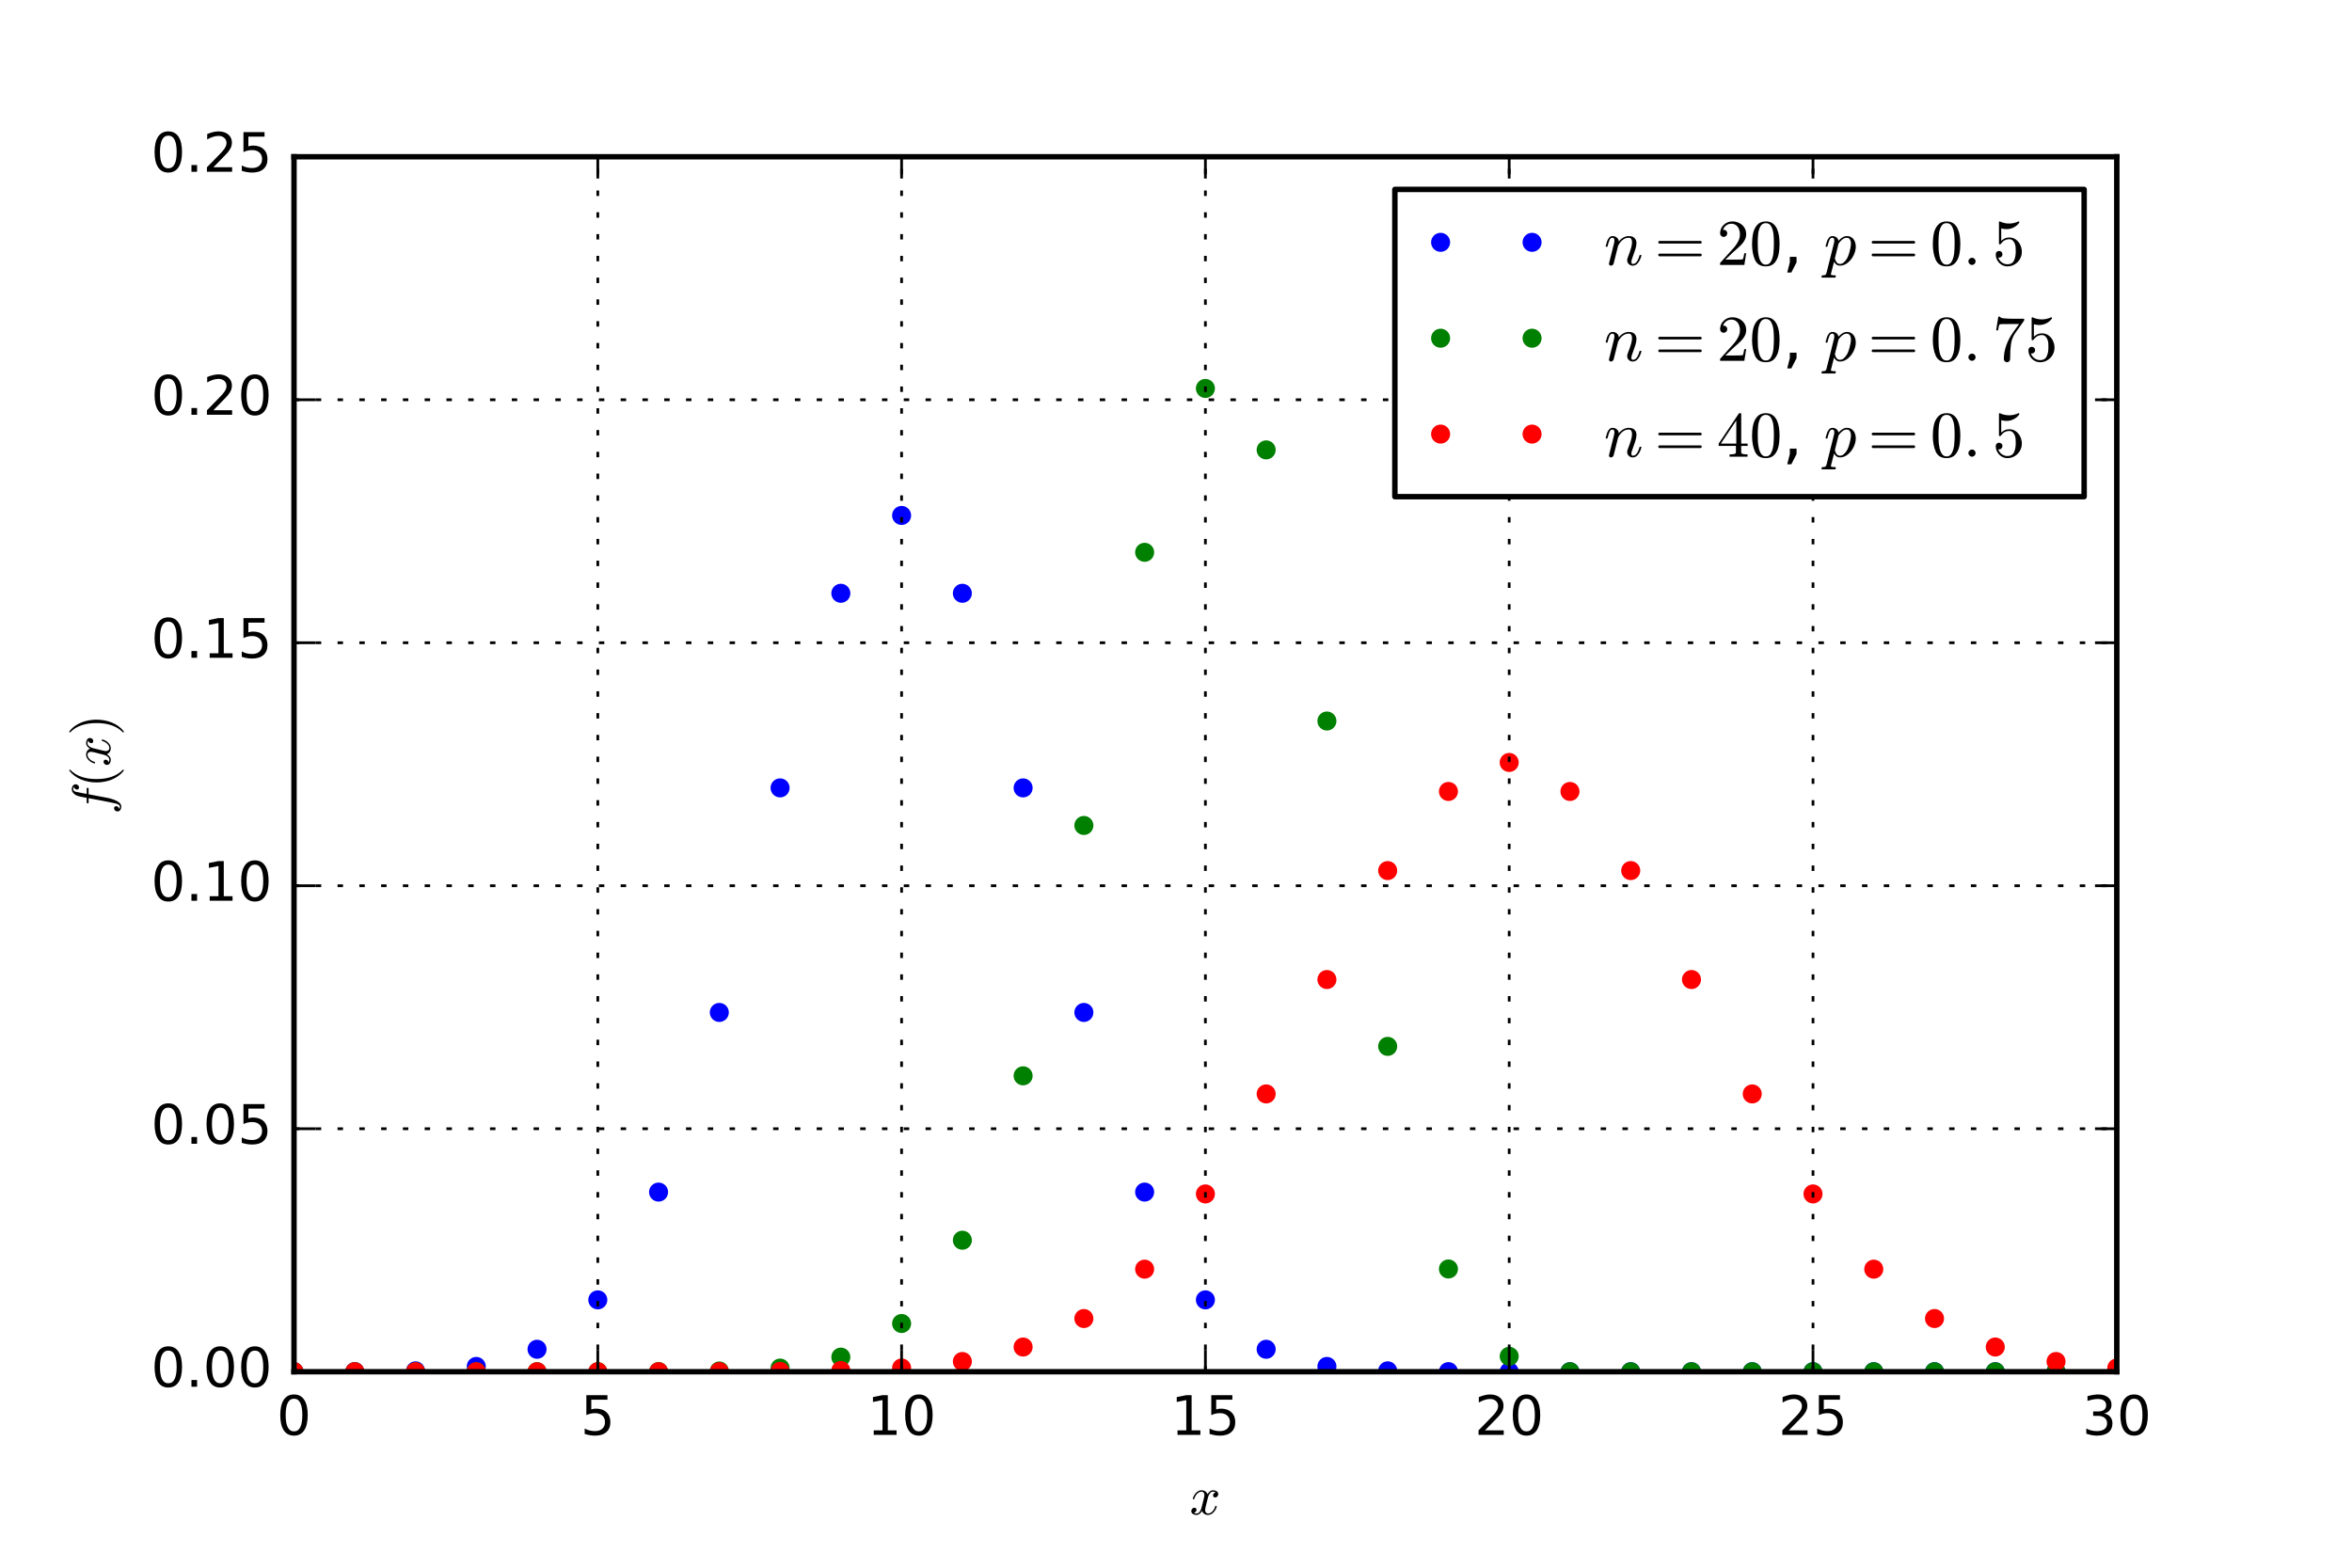 <?xml version="1.0" encoding="utf-8" standalone="no"?>
<!DOCTYPE svg PUBLIC "-//W3C//DTD SVG 1.1//EN"
  "http://www.w3.org/Graphics/SVG/1.1/DTD/svg11.dtd">
<!-- Created with matplotlib (http://matplotlib.org/) -->
<svg height="288pt" version="1.1" viewBox="0 0 432 288" width="432pt" xmlns="http://www.w3.org/2000/svg" xmlns:xlink="http://www.w3.org/1999/xlink">
 <defs>
  <style type="text/css">
*{stroke-linecap:butt;stroke-linejoin:round;stroke-miterlimit:100000;}
  </style>
 </defs>
 <g id="figure_1">
  <g id="patch_1">
   <path d="M 0 288 
L 432 288 
L 432 0 
L 0 0 
z
" style="fill:#ffffff;"/>
  </g>
  <g id="axes_1">
   <g id="patch_2">
    <path d="M 54 252 
L 388.8 252 
L 388.8 28.8 
L 54 28.8 
z
" style="fill:#ffffff;"/>
   </g>
   <g id="line2d_1">
    <defs>
     <path d="M 0 1.5 
C 0.398 1.5 0.779 1.342 1.061 1.061 
C 1.342 0.779 1.5 0.398 1.5 0 
C 1.5 -0.398 1.342 -0.779 1.061 -1.061 
C 0.779 -1.342 0.398 -1.5 0 -1.5 
C -0.398 -1.5 -0.779 -1.342 -1.061 -1.061 
C -1.342 -0.779 -1.5 -0.398 -1.5 0 
C -1.5 0.398 -1.342 0.779 -1.061 1.061 
C -0.779 1.342 -0.398 1.5 0 1.5 
z
" id="m3547972320" style="stroke:#0000ff;stroke-width:0.5;"/>
    </defs>
    <g clip-path="url(#p6246c5b663)">
     <use style="fill:#0000ff;stroke:#0000ff;stroke-width:0.5;" x="54.0" xlink:href="#m3547972320" y="251.999"/>
     <use style="fill:#0000ff;stroke:#0000ff;stroke-width:0.5;" x="65.16" xlink:href="#m3547972320" y="251.983"/>
     <use style="fill:#0000ff;stroke:#0000ff;stroke-width:0.5;" x="76.32" xlink:href="#m3547972320" y="251.838"/>
     <use style="fill:#0000ff;stroke:#0000ff;stroke-width:0.5;" x="87.48" xlink:href="#m3547972320" y="251.029"/>
     <use style="fill:#0000ff;stroke:#0000ff;stroke-width:0.5;" x="98.64" xlink:href="#m3547972320" y="247.875"/>
     <use style="fill:#0000ff;stroke:#0000ff;stroke-width:0.5;" x="109.8" xlink:href="#m3547972320" y="238.799"/>
     <use style="fill:#0000ff;stroke:#0000ff;stroke-width:0.5;" x="120.96" xlink:href="#m3547972320" y="218.998"/>
     <use style="fill:#0000ff;stroke:#0000ff;stroke-width:0.5;" x="132.12" xlink:href="#m3547972320" y="185.996"/>
     <use style="fill:#0000ff;stroke:#0000ff;stroke-width:0.5;" x="143.28" xlink:href="#m3547972320" y="144.744"/>
     <use style="fill:#0000ff;stroke:#0000ff;stroke-width:0.5;" x="154.44" xlink:href="#m3547972320" y="108.992"/>
     <use style="fill:#0000ff;stroke:#0000ff;stroke-width:0.5;" x="165.6" xlink:href="#m3547972320" y="94.691"/>
     <use style="fill:#0000ff;stroke:#0000ff;stroke-width:0.5;" x="176.76" xlink:href="#m3547972320" y="108.992"/>
     <use style="fill:#0000ff;stroke:#0000ff;stroke-width:0.5;" x="187.92" xlink:href="#m3547972320" y="144.744"/>
     <use style="fill:#0000ff;stroke:#0000ff;stroke-width:0.5;" x="199.08" xlink:href="#m3547972320" y="185.996"/>
     <use style="fill:#0000ff;stroke:#0000ff;stroke-width:0.5;" x="210.24" xlink:href="#m3547972320" y="218.998"/>
     <use style="fill:#0000ff;stroke:#0000ff;stroke-width:0.5;" x="221.4" xlink:href="#m3547972320" y="238.799"/>
     <use style="fill:#0000ff;stroke:#0000ff;stroke-width:0.5;" x="232.56" xlink:href="#m3547972320" y="247.875"/>
     <use style="fill:#0000ff;stroke:#0000ff;stroke-width:0.5;" x="243.72" xlink:href="#m3547972320" y="251.029"/>
     <use style="fill:#0000ff;stroke:#0000ff;stroke-width:0.5;" x="254.88" xlink:href="#m3547972320" y="251.838"/>
     <use style="fill:#0000ff;stroke:#0000ff;stroke-width:0.5;" x="266.04" xlink:href="#m3547972320" y="251.983"/>
     <use style="fill:#0000ff;stroke:#0000ff;stroke-width:0.5;" x="277.2" xlink:href="#m3547972320" y="251.999"/>
     <use style="fill:#0000ff;stroke:#0000ff;stroke-width:0.5;" x="288.36" xlink:href="#m3547972320" y="252.0"/>
     <use style="fill:#0000ff;stroke:#0000ff;stroke-width:0.5;" x="299.52" xlink:href="#m3547972320" y="252.0"/>
     <use style="fill:#0000ff;stroke:#0000ff;stroke-width:0.5;" x="310.68" xlink:href="#m3547972320" y="252.0"/>
     <use style="fill:#0000ff;stroke:#0000ff;stroke-width:0.5;" x="321.84" xlink:href="#m3547972320" y="252.0"/>
     <use style="fill:#0000ff;stroke:#0000ff;stroke-width:0.5;" x="333.0" xlink:href="#m3547972320" y="252.0"/>
     <use style="fill:#0000ff;stroke:#0000ff;stroke-width:0.5;" x="344.16" xlink:href="#m3547972320" y="252.0"/>
     <use style="fill:#0000ff;stroke:#0000ff;stroke-width:0.5;" x="355.32" xlink:href="#m3547972320" y="252.0"/>
     <use style="fill:#0000ff;stroke:#0000ff;stroke-width:0.5;" x="366.48" xlink:href="#m3547972320" y="252.0"/>
     <use style="fill:#0000ff;stroke:#0000ff;stroke-width:0.5;" x="377.64" xlink:href="#m3547972320" y="252.0"/>
     <use style="fill:#0000ff;stroke:#0000ff;stroke-width:0.5;" x="388.8" xlink:href="#m3547972320" y="252.0"/>
     <use style="fill:#0000ff;stroke:#0000ff;stroke-width:0.5;" x="399.96" xlink:href="#m3547972320" y="252.0"/>
     <use style="fill:#0000ff;stroke:#0000ff;stroke-width:0.5;" x="411.12" xlink:href="#m3547972320" y="252.0"/>
     <use style="fill:#0000ff;stroke:#0000ff;stroke-width:0.5;" x="422.28" xlink:href="#m3547972320" y="252.0"/>
     <use style="fill:#0000ff;stroke:#0000ff;stroke-width:0.5;" x="433.44" xlink:href="#m3547972320" y="252.0"/>
     <use style="fill:#0000ff;stroke:#0000ff;stroke-width:0.5;" x="444.6" xlink:href="#m3547972320" y="252.0"/>
     <use style="fill:#0000ff;stroke:#0000ff;stroke-width:0.5;" x="455.76" xlink:href="#m3547972320" y="252.0"/>
     <use style="fill:#0000ff;stroke:#0000ff;stroke-width:0.5;" x="466.92" xlink:href="#m3547972320" y="252.0"/>
     <use style="fill:#0000ff;stroke:#0000ff;stroke-width:0.5;" x="478.08" xlink:href="#m3547972320" y="252.0"/>
     <use style="fill:#0000ff;stroke:#0000ff;stroke-width:0.5;" x="489.24" xlink:href="#m3547972320" y="252.0"/>
     <use style="fill:#0000ff;stroke:#0000ff;stroke-width:0.5;" x="500.4" xlink:href="#m3547972320" y="252.0"/>
    </g>
   </g>
   <g id="line2d_2">
    <defs>
     <path d="M 0 1.5 
C 0.398 1.5 0.779 1.342 1.061 1.061 
C 1.342 0.779 1.5 0.398 1.5 0 
C 1.5 -0.398 1.342 -0.779 1.061 -1.061 
C 0.779 -1.342 0.398 -1.5 0 -1.5 
C -0.398 -1.5 -0.779 -1.342 -1.061 -1.061 
C -1.342 -0.779 -1.5 -0.398 -1.5 0 
C -1.5 0.398 -1.342 0.779 -1.061 1.061 
C -0.779 1.342 -0.398 1.5 0 1.5 
z
" id="m3313f32e71" style="stroke:#008000;stroke-width:0.5;"/>
    </defs>
    <g clip-path="url(#p6246c5b663)">
     <use style="fill:#008000;stroke:#008000;stroke-width:0.5;" x="54.0" xlink:href="#m3313f32e71" y="252"/>
     <use style="fill:#008000;stroke:#008000;stroke-width:0.5;" x="65.16" xlink:href="#m3313f32e71" y="252"/>
     <use style="fill:#008000;stroke:#008000;stroke-width:0.5;" x="76.32" xlink:href="#m3313f32e71" y="252"/>
     <use style="fill:#008000;stroke:#008000;stroke-width:0.5;" x="87.48" xlink:href="#m3313f32e71" y="252"/>
     <use style="fill:#008000;stroke:#008000;stroke-width:0.5;" x="98.64" xlink:href="#m3313f32e71" y="252"/>
     <use style="fill:#008000;stroke:#008000;stroke-width:0.5;" x="109.8" xlink:href="#m3313f32e71" y="251.997"/>
     <use style="fill:#008000;stroke:#008000;stroke-width:0.5;" x="120.96" xlink:href="#m3313f32e71" y="251.977"/>
     <use style="fill:#008000;stroke:#008000;stroke-width:0.5;" x="132.12" xlink:href="#m3313f32e71" y="251.862"/>
     <use style="fill:#008000;stroke:#008000;stroke-width:0.5;" x="143.28" xlink:href="#m3313f32e71" y="251.329"/>
     <use style="fill:#008000;stroke:#008000;stroke-width:0.5;" x="154.44" xlink:href="#m3313f32e71" y="249.316"/>
     <use style="fill:#008000;stroke:#008000;stroke-width:0.5;" x="165.6" xlink:href="#m3313f32e71" y="243.141"/>
     <use style="fill:#008000;stroke:#008000;stroke-width:0.5;" x="176.76" xlink:href="#m3313f32e71" y="227.84"/>
     <use style="fill:#008000;stroke:#008000;stroke-width:0.5;" x="187.92" xlink:href="#m3313f32e71" y="197.64"/>
     <use style="fill:#008000;stroke:#008000;stroke-width:0.5;" x="199.08" xlink:href="#m3313f32e71" y="151.644"/>
     <use style="fill:#008000;stroke:#008000;stroke-width:0.5;" x="210.24" xlink:href="#m3313f32e71" y="101.466"/>
     <use style="fill:#008000;stroke:#008000;stroke-width:0.5;" x="221.4" xlink:href="#m3313f32e71" y="71.359"/>
     <use style="fill:#008000;stroke:#008000;stroke-width:0.5;" x="232.56" xlink:href="#m3313f32e71" y="82.649"/>
     <use style="fill:#008000;stroke:#008000;stroke-width:0.5;" x="243.72" xlink:href="#m3313f32e71" y="132.458"/>
     <use style="fill:#008000;stroke:#008000;stroke-width:0.5;" x="254.88" xlink:href="#m3313f32e71" y="192.229"/>
     <use style="fill:#008000;stroke:#008000;stroke-width:0.5;" x="266.04" xlink:href="#m3313f32e71" y="233.125"/>
     <use style="fill:#008000;stroke:#008000;stroke-width:0.5;" x="277.2" xlink:href="#m3313f32e71" y="249.169"/>
     <use style="fill:#008000;stroke:#008000;stroke-width:0.5;" x="288.36" xlink:href="#m3313f32e71" y="252.0"/>
     <use style="fill:#008000;stroke:#008000;stroke-width:0.5;" x="299.52" xlink:href="#m3313f32e71" y="252.0"/>
     <use style="fill:#008000;stroke:#008000;stroke-width:0.5;" x="310.68" xlink:href="#m3313f32e71" y="252.0"/>
     <use style="fill:#008000;stroke:#008000;stroke-width:0.5;" x="321.84" xlink:href="#m3313f32e71" y="252.0"/>
     <use style="fill:#008000;stroke:#008000;stroke-width:0.5;" x="333.0" xlink:href="#m3313f32e71" y="252.0"/>
     <use style="fill:#008000;stroke:#008000;stroke-width:0.5;" x="344.16" xlink:href="#m3313f32e71" y="252.0"/>
     <use style="fill:#008000;stroke:#008000;stroke-width:0.5;" x="355.32" xlink:href="#m3313f32e71" y="252.0"/>
     <use style="fill:#008000;stroke:#008000;stroke-width:0.5;" x="366.48" xlink:href="#m3313f32e71" y="252.0"/>
     <use style="fill:#008000;stroke:#008000;stroke-width:0.5;" x="377.64" xlink:href="#m3313f32e71" y="252.0"/>
     <use style="fill:#008000;stroke:#008000;stroke-width:0.5;" x="388.8" xlink:href="#m3313f32e71" y="252.0"/>
     <use style="fill:#008000;stroke:#008000;stroke-width:0.5;" x="399.96" xlink:href="#m3313f32e71" y="252.0"/>
     <use style="fill:#008000;stroke:#008000;stroke-width:0.5;" x="411.12" xlink:href="#m3313f32e71" y="252.0"/>
     <use style="fill:#008000;stroke:#008000;stroke-width:0.5;" x="422.28" xlink:href="#m3313f32e71" y="252.0"/>
     <use style="fill:#008000;stroke:#008000;stroke-width:0.5;" x="433.44" xlink:href="#m3313f32e71" y="252.0"/>
     <use style="fill:#008000;stroke:#008000;stroke-width:0.5;" x="444.6" xlink:href="#m3313f32e71" y="252.0"/>
     <use style="fill:#008000;stroke:#008000;stroke-width:0.5;" x="455.76" xlink:href="#m3313f32e71" y="252.0"/>
     <use style="fill:#008000;stroke:#008000;stroke-width:0.5;" x="466.92" xlink:href="#m3313f32e71" y="252.0"/>
     <use style="fill:#008000;stroke:#008000;stroke-width:0.5;" x="478.08" xlink:href="#m3313f32e71" y="252.0"/>
     <use style="fill:#008000;stroke:#008000;stroke-width:0.5;" x="489.24" xlink:href="#m3313f32e71" y="252.0"/>
     <use style="fill:#008000;stroke:#008000;stroke-width:0.5;" x="500.4" xlink:href="#m3313f32e71" y="252.0"/>
    </g>
   </g>
   <g id="line2d_3">
    <defs>
     <path d="M 0 1.5 
C 0.398 1.5 0.779 1.342 1.061 1.061 
C 1.342 0.779 1.5 0.398 1.5 0 
C 1.5 -0.398 1.342 -0.779 1.061 -1.061 
C 0.779 -1.342 0.398 -1.5 0 -1.5 
C -0.398 -1.5 -0.779 -1.342 -1.061 -1.061 
C -1.342 -0.779 -1.5 -0.398 -1.5 0 
C -1.5 0.398 -1.342 0.779 -1.061 1.061 
C -0.779 1.342 -0.398 1.5 0 1.5 
z
" id="m76fe032cd8" style="stroke:#ff0000;stroke-width:0.5;"/>
    </defs>
    <g clip-path="url(#p6246c5b663)">
     <use style="fill:#ff0000;stroke:#ff0000;stroke-width:0.5;" x="54.0" xlink:href="#m76fe032cd8" y="252"/>
     <use style="fill:#ff0000;stroke:#ff0000;stroke-width:0.5;" x="65.16" xlink:href="#m76fe032cd8" y="252"/>
     <use style="fill:#ff0000;stroke:#ff0000;stroke-width:0.5;" x="76.32" xlink:href="#m76fe032cd8" y="252"/>
     <use style="fill:#ff0000;stroke:#ff0000;stroke-width:0.5;" x="87.48" xlink:href="#m76fe032cd8" y="252"/>
     <use style="fill:#ff0000;stroke:#ff0000;stroke-width:0.5;" x="98.64" xlink:href="#m76fe032cd8" y="252"/>
     <use style="fill:#ff0000;stroke:#ff0000;stroke-width:0.5;" x="109.8" xlink:href="#m76fe032cd8" y="251.999"/>
     <use style="fill:#ff0000;stroke:#ff0000;stroke-width:0.5;" x="120.96" xlink:href="#m76fe032cd8" y="251.997"/>
     <use style="fill:#ff0000;stroke:#ff0000;stroke-width:0.5;" x="132.12" xlink:href="#m76fe032cd8" y="251.985"/>
     <use style="fill:#ff0000;stroke:#ff0000;stroke-width:0.5;" x="143.28" xlink:href="#m76fe032cd8" y="251.938"/>
     <use style="fill:#ff0000;stroke:#ff0000;stroke-width:0.5;" x="154.44" xlink:href="#m76fe032cd8" y="251.778"/>
     <use style="fill:#ff0000;stroke:#ff0000;stroke-width:0.5;" x="165.6" xlink:href="#m76fe032cd8" y="251.312"/>
     <use style="fill:#ff0000;stroke:#ff0000;stroke-width:0.5;" x="176.76" xlink:href="#m76fe032cd8" y="250.123"/>
     <use style="fill:#ff0000;stroke:#ff0000;stroke-width:0.5;" x="187.92" xlink:href="#m76fe032cd8" y="247.463"/>
     <use style="fill:#ff0000;stroke:#ff0000;stroke-width:0.5;" x="199.08" xlink:href="#m76fe032cd8" y="242.229"/>
     <use style="fill:#ff0000;stroke:#ff0000;stroke-width:0.5;" x="210.24" xlink:href="#m76fe032cd8" y="233.156"/>
     <use style="fill:#ff0000;stroke:#ff0000;stroke-width:0.5;" x="221.4" xlink:href="#m76fe032cd8" y="219.337"/>
     <use style="fill:#ff0000;stroke:#ff0000;stroke-width:0.5;" x="232.56" xlink:href="#m76fe032cd8" y="200.964"/>
     <use style="fill:#ff0000;stroke:#ff0000;stroke-width:0.5;" x="243.72" xlink:href="#m76fe032cd8" y="179.95"/>
     <use style="fill:#ff0000;stroke:#ff0000;stroke-width:0.5;" x="254.88" xlink:href="#m76fe032cd8" y="159.936"/>
     <use style="fill:#ff0000;stroke:#ff0000;stroke-width:0.5;" x="266.04" xlink:href="#m76fe032cd8" y="145.399"/>
     <use style="fill:#ff0000;stroke:#ff0000;stroke-width:0.5;" x="277.2" xlink:href="#m76fe032cd8" y="140.069"/>
     <use style="fill:#ff0000;stroke:#ff0000;stroke-width:0.5;" x="288.36" xlink:href="#m76fe032cd8" y="145.399"/>
     <use style="fill:#ff0000;stroke:#ff0000;stroke-width:0.5;" x="299.52" xlink:href="#m76fe032cd8" y="159.936"/>
     <use style="fill:#ff0000;stroke:#ff0000;stroke-width:0.5;" x="310.68" xlink:href="#m76fe032cd8" y="179.95"/>
     <use style="fill:#ff0000;stroke:#ff0000;stroke-width:0.5;" x="321.84" xlink:href="#m76fe032cd8" y="200.964"/>
     <use style="fill:#ff0000;stroke:#ff0000;stroke-width:0.5;" x="333.0" xlink:href="#m76fe032cd8" y="219.337"/>
     <use style="fill:#ff0000;stroke:#ff0000;stroke-width:0.5;" x="344.16" xlink:href="#m76fe032cd8" y="233.156"/>
     <use style="fill:#ff0000;stroke:#ff0000;stroke-width:0.5;" x="355.32" xlink:href="#m76fe032cd8" y="242.229"/>
     <use style="fill:#ff0000;stroke:#ff0000;stroke-width:0.5;" x="366.48" xlink:href="#m76fe032cd8" y="247.463"/>
     <use style="fill:#ff0000;stroke:#ff0000;stroke-width:0.5;" x="377.64" xlink:href="#m76fe032cd8" y="250.123"/>
     <use style="fill:#ff0000;stroke:#ff0000;stroke-width:0.5;" x="388.8" xlink:href="#m76fe032cd8" y="251.312"/>
     <use style="fill:#ff0000;stroke:#ff0000;stroke-width:0.5;" x="399.96" xlink:href="#m76fe032cd8" y="251.778"/>
     <use style="fill:#ff0000;stroke:#ff0000;stroke-width:0.5;" x="411.12" xlink:href="#m76fe032cd8" y="251.938"/>
     <use style="fill:#ff0000;stroke:#ff0000;stroke-width:0.5;" x="422.28" xlink:href="#m76fe032cd8" y="251.985"/>
     <use style="fill:#ff0000;stroke:#ff0000;stroke-width:0.5;" x="433.44" xlink:href="#m76fe032cd8" y="251.997"/>
     <use style="fill:#ff0000;stroke:#ff0000;stroke-width:0.5;" x="444.6" xlink:href="#m76fe032cd8" y="251.999"/>
     <use style="fill:#ff0000;stroke:#ff0000;stroke-width:0.5;" x="455.76" xlink:href="#m76fe032cd8" y="252"/>
     <use style="fill:#ff0000;stroke:#ff0000;stroke-width:0.5;" x="466.92" xlink:href="#m76fe032cd8" y="252"/>
     <use style="fill:#ff0000;stroke:#ff0000;stroke-width:0.5;" x="478.08" xlink:href="#m76fe032cd8" y="252"/>
     <use style="fill:#ff0000;stroke:#ff0000;stroke-width:0.5;" x="489.24" xlink:href="#m76fe032cd8" y="252"/>
     <use style="fill:#ff0000;stroke:#ff0000;stroke-width:0.5;" x="500.4" xlink:href="#m76fe032cd8" y="252"/>
    </g>
   </g>
   <g id="patch_3">
    <path d="M 54 28.8 
L 388.8 28.8 
" style="fill:none;stroke:#000000;stroke-linecap:square;stroke-linejoin:miter;"/>
   </g>
   <g id="patch_4">
    <path d="M 388.8 252 
L 388.8 28.8 
" style="fill:none;stroke:#000000;stroke-linecap:square;stroke-linejoin:miter;"/>
   </g>
   <g id="patch_5">
    <path d="M 54 252 
L 388.8 252 
" style="fill:none;stroke:#000000;stroke-linecap:square;stroke-linejoin:miter;"/>
   </g>
   <g id="patch_6">
    <path d="M 54 252 
L 54 28.8 
" style="fill:none;stroke:#000000;stroke-linecap:square;stroke-linejoin:miter;"/>
   </g>
   <g id="matplotlib.axis_1">
    <g id="xtick_1">
     <g id="line2d_4">
      <path clip-path="url(#p6246c5b663)" d="M 54 252 
L 54 28.8 
" style="fill:none;stroke:#000000;stroke-dasharray:1,3;stroke-dashoffset:0.0;stroke-width:0.5;"/>
     </g>
     <g id="line2d_5">
      <defs>
       <path d="M 0 0 
L 0 -4 
" id="md1cce8c870" style="stroke:#000000;stroke-width:0.5;"/>
      </defs>
      <g>
       <use style="stroke:#000000;stroke-width:0.5;" x="54.0" xlink:href="#md1cce8c870" y="252.0"/>
      </g>
     </g>
     <g id="line2d_6">
      <defs>
       <path d="M 0 0 
L 0 4 
" id="ma8b3b7ec7f" style="stroke:#000000;stroke-width:0.5;"/>
      </defs>
      <g>
       <use style="stroke:#000000;stroke-width:0.5;" x="54.0" xlink:href="#ma8b3b7ec7f" y="28.8"/>
      </g>
     </g>
     <g id="text_1">
      <!-- 0 -->
      <defs>
       <path d="M 31.781 66.406 
Q 24.172 66.406 20.328 58.906 
Q 16.5 51.422 16.5 36.375 
Q 16.5 21.391 20.328 13.891 
Q 24.172 6.391 31.781 6.391 
Q 39.453 6.391 43.281 13.891 
Q 47.125 21.391 47.125 36.375 
Q 47.125 51.422 43.281 58.906 
Q 39.453 66.406 31.781 66.406 
M 31.781 74.219 
Q 44.047 74.219 50.516 64.516 
Q 56.984 54.828 56.984 36.375 
Q 56.984 17.969 50.516 8.266 
Q 44.047 -1.422 31.781 -1.422 
Q 19.531 -1.422 13.062 8.266 
Q 6.594 17.969 6.594 36.375 
Q 6.594 54.828 13.062 64.516 
Q 19.531 74.219 31.781 74.219 
" id="BitstreamVeraSans-Roman-30"/>
      </defs>
      <g transform="translate(50.819 263.598)scale(0.1 -0.1)">
       <use xlink:href="#BitstreamVeraSans-Roman-30"/>
      </g>
     </g>
    </g>
    <g id="xtick_2">
     <g id="line2d_7">
      <path clip-path="url(#p6246c5b663)" d="M 109.8 252 
L 109.8 28.8 
" style="fill:none;stroke:#000000;stroke-dasharray:1,3;stroke-dashoffset:0.0;stroke-width:0.5;"/>
     </g>
     <g id="line2d_8">
      <g>
       <use style="stroke:#000000;stroke-width:0.5;" x="109.8" xlink:href="#md1cce8c870" y="252.0"/>
      </g>
     </g>
     <g id="line2d_9">
      <g>
       <use style="stroke:#000000;stroke-width:0.5;" x="109.8" xlink:href="#ma8b3b7ec7f" y="28.8"/>
      </g>
     </g>
     <g id="text_2">
      <!-- 5 -->
      <defs>
       <path d="M 10.797 72.906 
L 49.516 72.906 
L 49.516 64.594 
L 19.828 64.594 
L 19.828 46.734 
Q 21.969 47.469 24.109 47.828 
Q 26.266 48.188 28.422 48.188 
Q 40.625 48.188 47.75 41.5 
Q 54.891 34.812 54.891 23.391 
Q 54.891 11.625 47.562 5.094 
Q 40.234 -1.422 26.906 -1.422 
Q 22.312 -1.422 17.547 -0.641 
Q 12.797 0.141 7.719 1.703 
L 7.719 11.625 
Q 12.109 9.234 16.797 8.062 
Q 21.484 6.891 26.703 6.891 
Q 35.156 6.891 40.078 11.328 
Q 45.016 15.766 45.016 23.391 
Q 45.016 31 40.078 35.438 
Q 35.156 39.891 26.703 39.891 
Q 22.75 39.891 18.812 39.016 
Q 14.891 38.141 10.797 36.281 
z
" id="BitstreamVeraSans-Roman-35"/>
      </defs>
      <g transform="translate(106.619 263.598)scale(0.1 -0.1)">
       <use xlink:href="#BitstreamVeraSans-Roman-35"/>
      </g>
     </g>
    </g>
    <g id="xtick_3">
     <g id="line2d_10">
      <path clip-path="url(#p6246c5b663)" d="M 165.6 252 
L 165.6 28.8 
" style="fill:none;stroke:#000000;stroke-dasharray:1,3;stroke-dashoffset:0.0;stroke-width:0.5;"/>
     </g>
     <g id="line2d_11">
      <g>
       <use style="stroke:#000000;stroke-width:0.5;" x="165.6" xlink:href="#md1cce8c870" y="252.0"/>
      </g>
     </g>
     <g id="line2d_12">
      <g>
       <use style="stroke:#000000;stroke-width:0.5;" x="165.6" xlink:href="#ma8b3b7ec7f" y="28.8"/>
      </g>
     </g>
     <g id="text_3">
      <!-- 10 -->
      <defs>
       <path d="M 12.406 8.297 
L 28.516 8.297 
L 28.516 63.922 
L 10.984 60.406 
L 10.984 69.391 
L 28.422 72.906 
L 38.281 72.906 
L 38.281 8.297 
L 54.391 8.297 
L 54.391 0 
L 12.406 0 
z
" id="BitstreamVeraSans-Roman-31"/>
      </defs>
      <g transform="translate(159.238 263.598)scale(0.1 -0.1)">
       <use xlink:href="#BitstreamVeraSans-Roman-31"/>
       <use x="63.623" xlink:href="#BitstreamVeraSans-Roman-30"/>
      </g>
     </g>
    </g>
    <g id="xtick_4">
     <g id="line2d_13">
      <path clip-path="url(#p6246c5b663)" d="M 221.4 252 
L 221.4 28.8 
" style="fill:none;stroke:#000000;stroke-dasharray:1,3;stroke-dashoffset:0.0;stroke-width:0.5;"/>
     </g>
     <g id="line2d_14">
      <g>
       <use style="stroke:#000000;stroke-width:0.5;" x="221.4" xlink:href="#md1cce8c870" y="252.0"/>
      </g>
     </g>
     <g id="line2d_15">
      <g>
       <use style="stroke:#000000;stroke-width:0.5;" x="221.4" xlink:href="#ma8b3b7ec7f" y="28.8"/>
      </g>
     </g>
     <g id="text_4">
      <!-- 15 -->
      <g transform="translate(215.037 263.598)scale(0.1 -0.1)">
       <use xlink:href="#BitstreamVeraSans-Roman-31"/>
       <use x="63.623" xlink:href="#BitstreamVeraSans-Roman-35"/>
      </g>
     </g>
    </g>
    <g id="xtick_5">
     <g id="line2d_16">
      <path clip-path="url(#p6246c5b663)" d="M 277.2 252 
L 277.2 28.8 
" style="fill:none;stroke:#000000;stroke-dasharray:1,3;stroke-dashoffset:0.0;stroke-width:0.5;"/>
     </g>
     <g id="line2d_17">
      <g>
       <use style="stroke:#000000;stroke-width:0.5;" x="277.2" xlink:href="#md1cce8c870" y="252.0"/>
      </g>
     </g>
     <g id="line2d_18">
      <g>
       <use style="stroke:#000000;stroke-width:0.5;" x="277.2" xlink:href="#ma8b3b7ec7f" y="28.8"/>
      </g>
     </g>
     <g id="text_5">
      <!-- 20 -->
      <defs>
       <path d="M 19.188 8.297 
L 53.609 8.297 
L 53.609 0 
L 7.328 0 
L 7.328 8.297 
Q 12.938 14.109 22.625 23.891 
Q 32.328 33.688 34.812 36.531 
Q 39.547 41.844 41.422 45.531 
Q 43.312 49.219 43.312 52.781 
Q 43.312 58.594 39.234 62.25 
Q 35.156 65.922 28.609 65.922 
Q 23.969 65.922 18.812 64.312 
Q 13.672 62.703 7.812 59.422 
L 7.812 69.391 
Q 13.766 71.781 18.938 73 
Q 24.125 74.219 28.422 74.219 
Q 39.75 74.219 46.484 68.547 
Q 53.219 62.891 53.219 53.422 
Q 53.219 48.922 51.531 44.891 
Q 49.859 40.875 45.406 35.406 
Q 44.188 33.984 37.641 27.219 
Q 31.109 20.453 19.188 8.297 
" id="BitstreamVeraSans-Roman-32"/>
      </defs>
      <g transform="translate(270.837 263.598)scale(0.1 -0.1)">
       <use xlink:href="#BitstreamVeraSans-Roman-32"/>
       <use x="63.623" xlink:href="#BitstreamVeraSans-Roman-30"/>
      </g>
     </g>
    </g>
    <g id="xtick_6">
     <g id="line2d_19">
      <path clip-path="url(#p6246c5b663)" d="M 333 252 
L 333 28.8 
" style="fill:none;stroke:#000000;stroke-dasharray:1,3;stroke-dashoffset:0.0;stroke-width:0.5;"/>
     </g>
     <g id="line2d_20">
      <g>
       <use style="stroke:#000000;stroke-width:0.5;" x="333.0" xlink:href="#md1cce8c870" y="252.0"/>
      </g>
     </g>
     <g id="line2d_21">
      <g>
       <use style="stroke:#000000;stroke-width:0.5;" x="333.0" xlink:href="#ma8b3b7ec7f" y="28.8"/>
      </g>
     </g>
     <g id="text_6">
      <!-- 25 -->
      <g transform="translate(326.637 263.598)scale(0.1 -0.1)">
       <use xlink:href="#BitstreamVeraSans-Roman-32"/>
       <use x="63.623" xlink:href="#BitstreamVeraSans-Roman-35"/>
      </g>
     </g>
    </g>
    <g id="xtick_7">
     <g id="line2d_22">
      <path clip-path="url(#p6246c5b663)" d="M 388.8 252 
L 388.8 28.8 
" style="fill:none;stroke:#000000;stroke-dasharray:1,3;stroke-dashoffset:0.0;stroke-width:0.5;"/>
     </g>
     <g id="line2d_23">
      <g>
       <use style="stroke:#000000;stroke-width:0.5;" x="388.8" xlink:href="#md1cce8c870" y="252.0"/>
      </g>
     </g>
     <g id="line2d_24">
      <g>
       <use style="stroke:#000000;stroke-width:0.5;" x="388.8" xlink:href="#ma8b3b7ec7f" y="28.8"/>
      </g>
     </g>
     <g id="text_7">
      <!-- 30 -->
      <defs>
       <path d="M 40.578 39.312 
Q 47.656 37.797 51.625 33 
Q 55.609 28.219 55.609 21.188 
Q 55.609 10.406 48.188 4.484 
Q 40.766 -1.422 27.094 -1.422 
Q 22.516 -1.422 17.656 -0.516 
Q 12.797 0.391 7.625 2.203 
L 7.625 11.719 
Q 11.719 9.328 16.594 8.109 
Q 21.484 6.891 26.812 6.891 
Q 36.078 6.891 40.938 10.547 
Q 45.797 14.203 45.797 21.188 
Q 45.797 27.641 41.281 31.266 
Q 36.766 34.906 28.719 34.906 
L 20.219 34.906 
L 20.219 43.016 
L 29.109 43.016 
Q 36.375 43.016 40.234 45.922 
Q 44.094 48.828 44.094 54.297 
Q 44.094 59.906 40.109 62.906 
Q 36.141 65.922 28.719 65.922 
Q 24.656 65.922 20.016 65.031 
Q 15.375 64.156 9.812 62.312 
L 9.812 71.094 
Q 15.438 72.656 20.344 73.438 
Q 25.25 74.219 29.594 74.219 
Q 40.828 74.219 47.359 69.109 
Q 53.906 64.016 53.906 55.328 
Q 53.906 49.266 50.438 45.094 
Q 46.969 40.922 40.578 39.312 
" id="BitstreamVeraSans-Roman-33"/>
      </defs>
      <g transform="translate(382.438 263.598)scale(0.1 -0.1)">
       <use xlink:href="#BitstreamVeraSans-Roman-33"/>
       <use x="63.623" xlink:href="#BitstreamVeraSans-Roman-30"/>
      </g>
     </g>
    </g>
    <g id="text_8">
     <!-- $x$ -->
     <defs>
      <path d="M 7.812 2.875 
Q 9.578 1.516 12.797 1.516 
Q 15.922 1.516 18.312 4.516 
Q 20.703 7.516 21.578 11.078 
L 26.125 28.812 
Q 27.203 33.641 27.203 35.406 
Q 27.203 37.891 25.812 39.75 
Q 24.422 41.609 21.922 41.609 
Q 18.75 41.609 15.969 39.625 
Q 13.188 37.641 11.281 34.594 
Q 9.375 31.547 8.594 28.422 
Q 8.406 27.781 7.812 27.781 
L 6.594 27.781 
Q 5.812 27.781 5.812 28.719 
L 5.812 29 
Q 6.781 32.719 9.125 36.25 
Q 11.469 39.797 14.859 41.984 
Q 18.266 44.188 22.125 44.188 
Q 25.781 44.188 28.734 42.234 
Q 31.688 40.281 32.906 36.922 
Q 34.625 39.984 37.281 42.078 
Q 39.938 44.188 43.109 44.188 
Q 45.266 44.188 47.5 43.422 
Q 49.75 42.672 51.172 41.109 
Q 52.594 39.547 52.594 37.203 
Q 52.594 34.672 50.953 32.828 
Q 49.312 31 46.781 31 
Q 45.172 31 44.094 32.031 
Q 43.016 33.062 43.016 34.625 
Q 43.016 36.719 44.453 38.297 
Q 45.906 39.891 47.906 40.188 
Q 46.094 41.609 42.922 41.609 
Q 39.703 41.609 37.328 38.625 
Q 34.969 35.641 33.984 31.984 
L 29.594 14.312 
Q 28.516 10.297 28.516 7.719 
Q 28.516 5.172 29.953 3.344 
Q 31.391 1.516 33.797 1.516 
Q 38.484 1.516 42.156 5.641 
Q 45.844 9.766 47.016 14.703 
Q 47.219 15.281 47.797 15.281 
L 49.031 15.281 
Q 49.422 15.281 49.656 15.016 
Q 49.906 14.75 49.906 14.406 
Q 49.906 14.312 49.812 14.109 
Q 48.391 8.156 43.844 3.516 
Q 39.312 -1.125 33.594 -1.125 
Q 29.938 -1.125 26.984 0.844 
Q 24.031 2.828 22.797 6.203 
Q 21.234 3.266 18.469 1.062 
Q 15.719 -1.125 12.594 -1.125 
Q 10.453 -1.125 8.172 -0.359 
Q 5.906 0.391 4.484 1.953 
Q 3.078 3.516 3.078 5.906 
Q 3.078 8.25 4.703 10.172 
Q 6.344 12.109 8.797 12.109 
Q 10.453 12.109 11.578 11.109 
Q 12.703 10.109 12.703 8.5 
Q 12.703 6.391 11.297 4.828 
Q 9.906 3.266 7.812 2.875 
" id="Cmmi10-78"/>
     </defs>
     <g transform="translate(218.5 278.277)scale(0.1 -0.1)">
      <use transform="translate(0.0 0.812)" xlink:href="#Cmmi10-78"/>
     </g>
    </g>
   </g>
   <g id="matplotlib.axis_2">
    <g id="ytick_1">
     <g id="line2d_25">
      <path clip-path="url(#p6246c5b663)" d="M 54 252 
L 388.8 252 
" style="fill:none;stroke:#000000;stroke-dasharray:1,3;stroke-dashoffset:0.0;stroke-width:0.5;"/>
     </g>
     <g id="line2d_26">
      <defs>
       <path d="M 0 0 
L 4 0 
" id="mf47cb687bf" style="stroke:#000000;stroke-width:0.5;"/>
      </defs>
      <g>
       <use style="stroke:#000000;stroke-width:0.5;" x="54.0" xlink:href="#mf47cb687bf" y="252.0"/>
      </g>
     </g>
     <g id="line2d_27">
      <defs>
       <path d="M 0 0 
L -4 0 
" id="mf25bef2fca" style="stroke:#000000;stroke-width:0.5;"/>
      </defs>
      <g>
       <use style="stroke:#000000;stroke-width:0.5;" x="388.8" xlink:href="#mf25bef2fca" y="252.0"/>
      </g>
     </g>
     <g id="text_9">
      <!-- 0.00 -->
      <defs>
       <path d="M 10.688 12.406 
L 21 12.406 
L 21 0 
L 10.688 0 
z
" id="BitstreamVeraSans-Roman-2e"/>
      </defs>
      <g transform="translate(27.734 254.759)scale(0.1 -0.1)">
       <use xlink:href="#BitstreamVeraSans-Roman-30"/>
       <use x="63.623" xlink:href="#BitstreamVeraSans-Roman-2e"/>
       <use x="95.41" xlink:href="#BitstreamVeraSans-Roman-30"/>
       <use x="159.033" xlink:href="#BitstreamVeraSans-Roman-30"/>
      </g>
     </g>
    </g>
    <g id="ytick_2">
     <g id="line2d_28">
      <path clip-path="url(#p6246c5b663)" d="M 54 207.36 
L 388.8 207.36 
" style="fill:none;stroke:#000000;stroke-dasharray:1,3;stroke-dashoffset:0.0;stroke-width:0.5;"/>
     </g>
     <g id="line2d_29">
      <g>
       <use style="stroke:#000000;stroke-width:0.5;" x="54.0" xlink:href="#mf47cb687bf" y="207.36"/>
      </g>
     </g>
     <g id="line2d_30">
      <g>
       <use style="stroke:#000000;stroke-width:0.5;" x="388.8" xlink:href="#mf25bef2fca" y="207.36"/>
      </g>
     </g>
     <g id="text_10">
      <!-- 0.05 -->
      <g transform="translate(27.734 210.119)scale(0.1 -0.1)">
       <use xlink:href="#BitstreamVeraSans-Roman-30"/>
       <use x="63.623" xlink:href="#BitstreamVeraSans-Roman-2e"/>
       <use x="95.41" xlink:href="#BitstreamVeraSans-Roman-30"/>
       <use x="159.033" xlink:href="#BitstreamVeraSans-Roman-35"/>
      </g>
     </g>
    </g>
    <g id="ytick_3">
     <g id="line2d_31">
      <path clip-path="url(#p6246c5b663)" d="M 54 162.72 
L 388.8 162.72 
" style="fill:none;stroke:#000000;stroke-dasharray:1,3;stroke-dashoffset:0.0;stroke-width:0.5;"/>
     </g>
     <g id="line2d_32">
      <g>
       <use style="stroke:#000000;stroke-width:0.5;" x="54.0" xlink:href="#mf47cb687bf" y="162.72"/>
      </g>
     </g>
     <g id="line2d_33">
      <g>
       <use style="stroke:#000000;stroke-width:0.5;" x="388.8" xlink:href="#mf25bef2fca" y="162.72"/>
      </g>
     </g>
     <g id="text_11">
      <!-- 0.10 -->
      <g transform="translate(27.734 165.479)scale(0.1 -0.1)">
       <use xlink:href="#BitstreamVeraSans-Roman-30"/>
       <use x="63.623" xlink:href="#BitstreamVeraSans-Roman-2e"/>
       <use x="95.41" xlink:href="#BitstreamVeraSans-Roman-31"/>
       <use x="159.033" xlink:href="#BitstreamVeraSans-Roman-30"/>
      </g>
     </g>
    </g>
    <g id="ytick_4">
     <g id="line2d_34">
      <path clip-path="url(#p6246c5b663)" d="M 54 118.08 
L 388.8 118.08 
" style="fill:none;stroke:#000000;stroke-dasharray:1,3;stroke-dashoffset:0.0;stroke-width:0.5;"/>
     </g>
     <g id="line2d_35">
      <g>
       <use style="stroke:#000000;stroke-width:0.5;" x="54.0" xlink:href="#mf47cb687bf" y="118.08"/>
      </g>
     </g>
     <g id="line2d_36">
      <g>
       <use style="stroke:#000000;stroke-width:0.5;" x="388.8" xlink:href="#mf25bef2fca" y="118.08"/>
      </g>
     </g>
     <g id="text_12">
      <!-- 0.15 -->
      <g transform="translate(27.734 120.839)scale(0.1 -0.1)">
       <use xlink:href="#BitstreamVeraSans-Roman-30"/>
       <use x="63.623" xlink:href="#BitstreamVeraSans-Roman-2e"/>
       <use x="95.41" xlink:href="#BitstreamVeraSans-Roman-31"/>
       <use x="159.033" xlink:href="#BitstreamVeraSans-Roman-35"/>
      </g>
     </g>
    </g>
    <g id="ytick_5">
     <g id="line2d_37">
      <path clip-path="url(#p6246c5b663)" d="M 54 73.44 
L 388.8 73.44 
" style="fill:none;stroke:#000000;stroke-dasharray:1,3;stroke-dashoffset:0.0;stroke-width:0.5;"/>
     </g>
     <g id="line2d_38">
      <g>
       <use style="stroke:#000000;stroke-width:0.5;" x="54.0" xlink:href="#mf47cb687bf" y="73.44"/>
      </g>
     </g>
     <g id="line2d_39">
      <g>
       <use style="stroke:#000000;stroke-width:0.5;" x="388.8" xlink:href="#mf25bef2fca" y="73.44"/>
      </g>
     </g>
     <g id="text_13">
      <!-- 0.20 -->
      <g transform="translate(27.734 76.199)scale(0.1 -0.1)">
       <use xlink:href="#BitstreamVeraSans-Roman-30"/>
       <use x="63.623" xlink:href="#BitstreamVeraSans-Roman-2e"/>
       <use x="95.41" xlink:href="#BitstreamVeraSans-Roman-32"/>
       <use x="159.033" xlink:href="#BitstreamVeraSans-Roman-30"/>
      </g>
     </g>
    </g>
    <g id="ytick_6">
     <g id="line2d_40">
      <path clip-path="url(#p6246c5b663)" d="M 54 28.8 
L 388.8 28.8 
" style="fill:none;stroke:#000000;stroke-dasharray:1,3;stroke-dashoffset:0.0;stroke-width:0.5;"/>
     </g>
     <g id="line2d_41">
      <g>
       <use style="stroke:#000000;stroke-width:0.5;" x="54.0" xlink:href="#mf47cb687bf" y="28.8"/>
      </g>
     </g>
     <g id="line2d_42">
      <g>
       <use style="stroke:#000000;stroke-width:0.5;" x="388.8" xlink:href="#mf25bef2fca" y="28.8"/>
      </g>
     </g>
     <g id="text_14">
      <!-- 0.25 -->
      <g transform="translate(27.734 31.559)scale(0.1 -0.1)">
       <use xlink:href="#BitstreamVeraSans-Roman-30"/>
       <use x="63.623" xlink:href="#BitstreamVeraSans-Roman-2e"/>
       <use x="95.41" xlink:href="#BitstreamVeraSans-Roman-32"/>
       <use x="159.033" xlink:href="#BitstreamVeraSans-Roman-35"/>
      </g>
     </g>
    </g>
    <g id="text_15">
     <!-- $f(x)$ -->
     <defs>
      <path d="M 31 -24.812 
Q 25.438 -20.406 21.406 -14.719 
Q 17.391 -9.031 14.812 -2.578 
Q 12.25 3.859 10.984 10.891 
Q 9.719 17.922 9.719 25 
Q 9.719 32.172 10.984 39.203 
Q 12.25 46.234 14.859 52.734 
Q 17.484 59.234 21.531 64.891 
Q 25.594 70.562 31 74.812 
Q 31 75 31.5 75 
L 32.422 75 
Q 32.719 75 32.953 74.734 
Q 33.203 74.469 33.203 74.125 
Q 33.203 73.688 33.016 73.484 
Q 28.125 68.703 24.875 63.234 
Q 21.625 57.766 19.641 51.578 
Q 17.672 45.406 16.797 38.781 
Q 15.922 32.172 15.922 25 
Q 15.922 -6.781 32.906 -23.297 
Q 33.203 -23.578 33.203 -24.125 
Q 33.203 -24.359 32.938 -24.672 
Q 32.672 -25 32.422 -25 
L 31.5 -25 
Q 31 -25 31 -24.812 
" id="Cmr10-28"/>
      <path d="M 6.5 -25 
Q 5.609 -25 5.609 -24.125 
Q 5.609 -23.688 5.812 -23.484 
Q 22.906 -6.781 22.906 25 
Q 22.906 56.781 6 73.297 
Q 5.609 73.531 5.609 74.125 
Q 5.609 74.469 5.875 74.734 
Q 6.156 75 6.5 75 
L 7.422 75 
Q 7.719 75 7.906 74.812 
Q 15.094 69.141 19.875 61.031 
Q 24.656 52.938 26.875 43.75 
Q 29.109 34.578 29.109 25 
Q 29.109 17.922 27.906 11.062 
Q 26.703 4.203 24.094 -2.453 
Q 21.484 -9.125 17.484 -14.766 
Q 13.484 -20.406 7.906 -24.812 
Q 7.719 -25 7.422 -25 
z
" id="Cmr10-29"/>
      <path d="M 9.719 -16.5 
Q 11.578 -17.922 14.203 -17.922 
Q 17.781 -17.922 20.016 -10.016 
Q 20.953 -6.203 25.094 15.094 
L 29.688 39.594 
L 21.094 39.594 
Q 20.125 39.594 20.125 40.922 
Q 20.516 43.109 21.391 43.109 
L 30.328 43.109 
L 31.5 49.609 
Q 32.078 52.641 32.562 54.812 
Q 33.062 56.984 33.625 58.828 
Q 34.188 60.688 35.297 62.984 
Q 37.016 66.266 39.922 68.391 
Q 42.828 70.516 46.188 70.516 
Q 48.391 70.516 50.469 69.703 
Q 52.547 68.891 53.859 67.281 
Q 55.172 65.672 55.172 63.484 
Q 55.172 60.938 53.484 59.047 
Q 51.812 57.172 49.422 57.172 
Q 47.797 57.172 46.656 58.172 
Q 45.516 59.188 45.516 60.797 
Q 45.516 62.984 47 64.625 
Q 48.484 66.266 50.688 66.5 
Q 48.828 67.922 46.094 67.922 
Q 44.578 67.922 43.234 66.5 
Q 41.891 65.094 41.5 63.484 
Q 40.875 60.938 38.719 49.703 
L 37.5 43.109 
L 47.797 43.109 
Q 48.781 43.109 48.781 41.797 
Q 48.734 41.547 48.578 40.938 
Q 48.438 40.328 48.172 39.953 
Q 47.906 39.594 47.516 39.594 
L 36.812 39.594 
L 32.172 15.188 
Q 31.297 9.859 30.141 4.359 
Q 29 -1.125 26.922 -6.906 
Q 24.859 -12.703 21.625 -16.609 
Q 18.406 -20.516 14.016 -20.516 
Q 10.641 -20.516 7.984 -18.578 
Q 5.328 -16.656 5.328 -13.484 
Q 5.328 -10.938 6.953 -9.047 
Q 8.594 -7.172 11.078 -7.172 
Q 12.75 -7.172 13.859 -8.172 
Q 14.984 -9.188 14.984 -10.797 
Q 14.984 -12.938 13.391 -14.719 
Q 11.812 -16.5 9.719 -16.5 
" id="Cmmi10-66"/>
     </defs>
     <g transform="translate(20.234 149.6)rotate(-90.0)scale(0.1 -0.1)">
      <use xlink:href="#Cmmi10-66"/>
      <use transform="translate(48.877 0.0)" xlink:href="#Cmr10-28"/>
      <use transform="translate(87.695 0.0)" xlink:href="#Cmmi10-78"/>
      <use transform="translate(144.775 0.0)" xlink:href="#Cmr10-29"/>
     </g>
    </g>
   </g>
   <g id="legend_1">
    <g id="patch_7">
     <path d="M 256.2 91.241 
L 382.8 91.241 
L 382.8 34.8 
L 256.2 34.8 
z
" style="fill:#ffffff;stroke:#000000;stroke-linejoin:miter;"/>
    </g>
    <g id="line2d_43"/>
    <g id="line2d_44">
     <g>
      <use style="fill:#0000ff;stroke:#0000ff;stroke-width:0.5;" x="264.6" xlink:href="#m3547972320" y="44.518"/>
      <use style="fill:#0000ff;stroke:#0000ff;stroke-width:0.5;" x="281.4" xlink:href="#m3547972320" y="44.518"/>
     </g>
    </g>
    <g id="text_16">
     <!-- $n=20$, $p=0.5$ -->
     <defs>
      <path id="BitstreamVeraSans-Roman-20"/>
      <path d="M 25 -2.203 
Q 12.75 -2.203 8.328 7.875 
Q 3.906 17.969 3.906 31.891 
Q 3.906 40.578 5.484 48.234 
Q 7.078 55.906 11.781 61.25 
Q 16.5 66.609 25 66.609 
Q 31.594 66.609 35.781 63.375 
Q 39.984 60.156 42.188 55.047 
Q 44.391 49.953 45.188 44.109 
Q 46 38.281 46 31.891 
Q 46 23.297 44.406 15.797 
Q 42.828 8.297 38.188 3.047 
Q 33.547 -2.203 25 -2.203 
M 25 0.391 
Q 30.562 0.391 33.297 6.094 
Q 36.031 11.812 36.672 18.75 
Q 37.312 25.688 37.312 33.5 
Q 37.312 41.016 36.672 47.359 
Q 36.031 53.719 33.312 58.859 
Q 30.609 64.016 25 64.016 
Q 19.344 64.016 16.609 58.828 
Q 13.875 53.656 13.234 47.328 
Q 12.594 41.016 12.594 33.5 
Q 12.594 27.938 12.859 23 
Q 13.141 18.062 14.312 12.812 
Q 15.484 7.562 18.094 3.969 
Q 20.703 0.391 25 0.391 
" id="Cmr10-30"/>
      <path d="M 7.719 1.703 
Q 7.719 2.297 7.812 2.594 
L 15.281 32.422 
Q 16.016 35.203 16.016 37.312 
Q 16.016 41.609 13.094 41.609 
Q 9.969 41.609 8.453 37.859 
Q 6.938 34.125 5.516 28.422 
Q 5.516 28.125 5.219 27.953 
Q 4.938 27.781 4.688 27.781 
L 3.516 27.781 
Q 3.172 27.781 2.922 28.141 
Q 2.688 28.516 2.688 28.812 
Q 3.766 33.156 4.766 36.172 
Q 5.766 39.203 7.891 41.688 
Q 10.016 44.188 13.188 44.188 
Q 16.938 44.188 19.812 41.812 
Q 22.703 39.453 22.703 35.797 
Q 25.688 39.703 29.688 41.938 
Q 33.688 44.188 38.188 44.188 
Q 41.75 44.188 44.328 42.969 
Q 46.922 41.75 48.359 39.281 
Q 49.812 36.812 49.812 33.406 
Q 49.812 29.297 47.969 23.484 
Q 46.141 17.672 43.406 10.5 
Q 42 7.234 42 4.5 
Q 42 1.516 44.281 1.516 
Q 48.188 1.516 50.797 5.703 
Q 53.422 9.906 54.5 14.703 
Q 54.688 15.281 55.328 15.281 
L 56.5 15.281 
Q 56.891 15.281 57.156 15.031 
Q 57.422 14.797 57.422 14.406 
Q 57.422 14.312 57.328 14.109 
Q 55.953 8.453 52.562 3.656 
Q 49.172 -1.125 44.094 -1.125 
Q 40.578 -1.125 38.078 1.297 
Q 35.594 3.719 35.594 7.172 
Q 35.594 9.031 36.375 11.078 
Q 37.641 14.359 39.281 18.891 
Q 40.922 23.438 41.969 27.578 
Q 43.016 31.734 43.016 34.906 
Q 43.016 37.703 41.859 39.656 
Q 40.719 41.609 37.984 41.609 
Q 34.328 41.609 31.25 39.984 
Q 28.172 38.375 25.875 35.719 
Q 23.578 33.062 21.688 29.391 
L 14.891 2.203 
Q 14.547 0.828 13.344 -0.141 
Q 12.156 -1.125 10.688 -1.125 
Q 9.469 -1.125 8.594 -0.344 
Q 7.719 0.438 7.719 1.703 
" id="Cmmi10-6e"/>
      <path d="M 8.688 11.375 
Q 9.719 8.453 11.844 6.047 
Q 13.969 3.656 16.875 2.312 
Q 19.781 0.984 22.906 0.984 
Q 30.125 0.984 32.859 6.594 
Q 35.594 12.203 35.594 20.219 
Q 35.594 23.688 35.469 26.047 
Q 35.359 28.422 34.812 30.609 
Q 33.891 34.125 31.562 36.766 
Q 29.25 39.406 25.875 39.406 
Q 22.516 39.406 20.094 38.375 
Q 17.672 37.359 16.156 35.984 
Q 14.656 34.625 13.484 33.109 
Q 12.312 31.594 12.016 31.5 
L 10.891 31.5 
Q 10.641 31.5 10.266 31.812 
Q 9.906 32.125 9.906 32.422 
L 9.906 65.828 
Q 9.906 66.062 10.219 66.328 
Q 10.547 66.609 10.891 66.609 
L 11.188 66.609 
Q 17.922 63.375 25.484 63.375 
Q 32.906 63.375 39.797 66.609 
L 40.094 66.609 
Q 40.438 66.609 40.719 66.359 
Q 41.016 66.109 41.016 65.828 
L 41.016 64.891 
Q 41.016 64.406 40.828 64.406 
Q 37.406 59.859 32.25 57.312 
Q 27.094 54.781 21.578 54.781 
Q 17.578 54.781 13.375 55.906 
L 13.375 37.016 
Q 16.703 39.703 19.312 40.844 
Q 21.922 42 25.984 42 
Q 31.5 42 35.859 38.812 
Q 40.234 35.641 42.578 30.531 
Q 44.922 25.438 44.922 20.125 
Q 44.922 14.109 41.969 8.984 
Q 39.016 3.859 33.938 0.828 
Q 28.859 -2.203 22.906 -2.203 
Q 17.969 -2.203 13.844 0.328 
Q 9.719 2.875 7.344 7.172 
Q 4.984 11.469 4.984 16.312 
Q 4.984 18.562 6.438 19.969 
Q 7.906 21.391 10.109 21.391 
Q 12.312 21.391 13.797 19.938 
Q 15.281 18.5 15.281 16.312 
Q 15.281 14.156 13.797 12.672 
Q 12.312 11.188 10.109 11.188 
Q 9.766 11.188 9.328 11.25 
Q 8.891 11.328 8.688 11.375 
" id="Cmr10-35"/>
      <path d="M 4.984 0 
L 4.984 2.688 
Q 4.984 2.938 5.172 3.219 
L 20.703 20.406 
Q 24.219 24.219 26.406 26.797 
Q 28.609 29.391 30.75 32.766 
Q 32.906 36.141 34.156 39.625 
Q 35.406 43.109 35.406 47.016 
Q 35.406 51.125 33.891 54.859 
Q 32.375 58.594 29.375 60.844 
Q 26.375 63.094 22.125 63.094 
Q 17.781 63.094 14.312 60.469 
Q 10.844 57.859 9.422 53.719 
Q 9.812 53.812 10.5 53.812 
Q 12.75 53.812 14.328 52.297 
Q 15.922 50.781 15.922 48.391 
Q 15.922 46.094 14.328 44.5 
Q 12.75 42.922 10.5 42.922 
Q 8.156 42.922 6.562 44.547 
Q 4.984 46.188 4.984 48.391 
Q 4.984 52.156 6.391 55.438 
Q 7.812 58.734 10.469 61.297 
Q 13.141 63.875 16.484 65.234 
Q 19.828 66.609 23.578 66.609 
Q 29.297 66.609 34.219 64.188 
Q 39.156 61.766 42.031 57.344 
Q 44.922 52.938 44.922 47.016 
Q 44.922 42.672 43.016 38.766 
Q 41.109 34.859 38.125 31.656 
Q 35.156 28.469 30.516 24.406 
Q 25.875 20.359 24.422 19 
L 13.094 8.109 
L 22.703 8.109 
Q 29.781 8.109 34.547 8.219 
Q 39.312 8.344 39.594 8.594 
Q 40.766 9.859 42 17.828 
L 44.922 17.828 
L 42.094 0 
z
" id="Cmr10-32"/>
      <path d="M -2.484 -19.391 
Q -3.422 -19.391 -3.422 -18.109 
Q -3.078 -15.922 -2.094 -15.922 
Q 1.031 -15.922 2.266 -15.359 
Q 3.516 -14.797 4.203 -12.5 
L 15.484 32.516 
Q 16.219 34.375 16.219 37.312 
Q 16.219 41.609 13.281 41.609 
Q 10.156 41.609 8.641 37.859 
Q 7.125 34.125 5.719 28.422 
Q 5.719 27.781 4.891 27.781 
L 3.719 27.781 
Q 3.469 27.781 3.172 28.141 
Q 2.875 28.516 2.875 28.812 
Q 3.953 33.156 4.953 36.172 
Q 5.953 39.203 8.078 41.688 
Q 10.203 44.188 13.375 44.188 
Q 16.797 44.188 19.375 42.25 
Q 21.969 40.328 22.703 37.016 
Q 25.438 40.188 28.75 42.188 
Q 32.078 44.188 35.594 44.188 
Q 39.797 44.188 42.891 41.938 
Q 46 39.703 47.562 36.062 
Q 49.125 32.422 49.125 28.219 
Q 49.125 21.781 45.828 14.891 
Q 42.531 8.016 36.891 3.438 
Q 31.25 -1.125 24.812 -1.125 
Q 21.875 -1.125 19.5 0.531 
Q 17.141 2.203 15.828 4.891 
L 11.281 -12.891 
Q 11.031 -14.359 10.984 -14.594 
Q 10.984 -15.922 17.578 -15.922 
Q 18.609 -15.922 18.609 -17.188 
Q 18.266 -18.5 18.047 -18.938 
Q 17.828 -19.391 16.891 -19.391 
z
M 24.906 1.516 
Q 28.375 1.516 31.344 4.375 
Q 34.328 7.234 36.188 10.797 
Q 37.547 13.484 38.734 17.359 
Q 39.938 21.234 40.812 25.625 
Q 41.703 30.031 41.703 32.625 
Q 41.703 34.906 41.094 36.906 
Q 40.484 38.922 39.094 40.266 
Q 37.703 41.609 35.406 41.609 
Q 31.734 41.609 28.484 38.984 
Q 25.25 36.375 22.609 32.516 
L 22.609 32.172 
L 17.094 10.109 
Q 17.781 6.547 19.734 4.031 
Q 21.688 1.516 24.906 1.516 
" id="Cmmi10-70"/>
      <path d="M 11.719 12.406 
L 22.016 12.406 
L 22.016 4 
L 14.016 -11.625 
L 7.719 -11.625 
L 11.719 4 
z
" id="BitstreamVeraSans-Roman-2c"/>
      <path d="M 7.516 13.281 
Q 6.688 13.281 6.141 13.906 
Q 5.609 14.547 5.609 15.281 
Q 5.609 16.109 6.141 16.688 
Q 6.688 17.281 7.516 17.281 
L 70.312 17.281 
Q 71.047 17.281 71.578 16.688 
Q 72.125 16.109 72.125 15.281 
Q 72.125 14.547 71.578 13.906 
Q 71.047 13.281 70.312 13.281 
z
M 7.516 32.719 
Q 6.688 32.719 6.141 33.297 
Q 5.609 33.891 5.609 34.719 
Q 5.609 35.453 6.141 36.078 
Q 6.688 36.719 7.516 36.719 
L 70.312 36.719 
Q 71.047 36.719 71.578 36.078 
Q 72.125 35.453 72.125 34.719 
Q 72.125 33.891 71.578 33.297 
Q 71.047 32.719 70.312 32.719 
z
" id="Cmr10-3d"/>
      <path d="M 8.406 5.516 
Q 8.406 7.766 10.062 9.375 
Q 11.719 10.984 13.922 10.984 
Q 15.281 10.984 16.594 10.25 
Q 17.922 9.516 18.656 8.203 
Q 19.391 6.891 19.391 5.516 
Q 19.391 3.328 17.766 1.656 
Q 16.156 0 13.922 0 
Q 11.719 0 10.062 1.656 
Q 8.406 3.328 8.406 5.516 
" id="Cmmi10-3a"/>
     </defs>
     <g transform="translate(294.6 48.718)scale(0.12 -0.12)">
      <use transform="translate(0.0 0.391)" xlink:href="#Cmmi10-6e"/>
      <use transform="translate(77.568 0.391)" xlink:href="#Cmr10-3d"/>
      <use transform="translate(172.812 0.391)" xlink:href="#Cmr10-32"/>
      <use transform="translate(222.812 0.391)" xlink:href="#Cmr10-30"/>
      <use transform="translate(272.812 0.391)" xlink:href="#BitstreamVeraSans-Roman-2c"/>
      <use transform="translate(304.6 0.391)" xlink:href="#BitstreamVeraSans-Roman-20"/>
      <use transform="translate(336.387 0.391)" xlink:href="#Cmmi10-70"/>
      <use transform="translate(404.238 0.391)" xlink:href="#Cmr10-3d"/>
      <use transform="translate(499.482 0.391)" xlink:href="#Cmr10-30"/>
      <use transform="translate(549.482 0.391)" xlink:href="#Cmmi10-3a"/>
      <use transform="translate(594.727 0.391)" xlink:href="#Cmr10-35"/>
     </g>
    </g>
    <g id="line2d_45"/>
    <g id="line2d_46">
     <g>
      <use style="fill:#008000;stroke:#008000;stroke-width:0.5;" x="264.6" xlink:href="#m3313f32e71" y="62.132"/>
      <use style="fill:#008000;stroke:#008000;stroke-width:0.5;" x="281.4" xlink:href="#m3313f32e71" y="62.132"/>
     </g>
    </g>
    <g id="text_17">
     <!-- $n=20$, $p=0.75$ -->
     <defs>
      <path d="M 17.391 2.594 
Q 17.391 8.156 18.359 13.469 
Q 19.344 18.797 21.219 24 
Q 23.094 29.203 25.75 34.203 
Q 28.422 39.203 31.594 43.609 
L 40.719 56.297 
L 29.297 56.297 
Q 11.531 56.297 10.984 55.812 
Q 9.672 54.203 8.5 46.578 
L 5.609 46.578 
L 8.891 67.578 
L 11.812 67.578 
L 11.812 67.281 
Q 11.812 65.484 17.922 64.938 
Q 24.031 64.406 29.891 64.406 
L 48.484 64.406 
L 48.484 61.812 
Q 48.484 61.719 48.453 61.672 
Q 48.438 61.625 48.391 61.531 
L 34.625 42.188 
Q 29.547 34.672 28.266 25.484 
Q 27 16.312 27 2.594 
Q 27 0.641 25.578 -0.781 
Q 24.172 -2.203 22.219 -2.203 
Q 20.219 -2.203 18.797 -0.781 
Q 17.391 0.641 17.391 2.594 
" id="Cmr10-37"/>
     </defs>
     <g transform="translate(294.6 66.332)scale(0.12 -0.12)">
      <use transform="translate(0.0 0.422)" xlink:href="#Cmmi10-6e"/>
      <use transform="translate(77.568 0.422)" xlink:href="#Cmr10-3d"/>
      <use transform="translate(172.812 0.422)" xlink:href="#Cmr10-32"/>
      <use transform="translate(222.812 0.422)" xlink:href="#Cmr10-30"/>
      <use transform="translate(272.812 0.422)" xlink:href="#BitstreamVeraSans-Roman-2c"/>
      <use transform="translate(304.6 0.422)" xlink:href="#BitstreamVeraSans-Roman-20"/>
      <use transform="translate(336.387 0.422)" xlink:href="#Cmmi10-70"/>
      <use transform="translate(404.238 0.422)" xlink:href="#Cmr10-3d"/>
      <use transform="translate(499.482 0.422)" xlink:href="#Cmr10-30"/>
      <use transform="translate(549.482 0.422)" xlink:href="#Cmmi10-3a"/>
      <use transform="translate(594.727 0.422)" xlink:href="#Cmr10-37"/>
      <use transform="translate(644.727 0.422)" xlink:href="#Cmr10-35"/>
     </g>
    </g>
    <g id="line2d_47"/>
    <g id="line2d_48">
     <g>
      <use style="fill:#ff0000;stroke:#ff0000;stroke-width:0.5;" x="264.6" xlink:href="#m76fe032cd8" y="79.746"/>
      <use style="fill:#ff0000;stroke:#ff0000;stroke-width:0.5;" x="281.4" xlink:href="#m76fe032cd8" y="79.746"/>
     </g>
    </g>
    <g id="text_18">
     <!-- $n=40$, $p=0.5$ -->
     <defs>
      <path d="M 2.781 16.5 
L 2.781 20.016 
L 33.688 66.109 
Q 34.031 66.609 34.719 66.609 
L 36.188 66.609 
Q 37.312 66.609 37.312 65.484 
L 37.312 20.016 
L 47.125 20.016 
L 47.125 16.5 
L 37.312 16.5 
L 37.312 6.688 
Q 37.312 4.641 40.234 4.078 
Q 43.172 3.516 47.016 3.516 
L 47.016 0 
L 19.484 0 
L 19.484 3.516 
Q 23.344 3.516 26.266 4.078 
Q 29.203 4.641 29.203 6.688 
L 29.203 16.5 
z
M 6.109 20.016 
L 29.781 20.016 
L 29.781 55.422 
z
" id="Cmr10-34"/>
     </defs>
     <g transform="translate(294.6 83.946)scale(0.12 -0.12)">
      <use transform="translate(0.0 0.391)" xlink:href="#Cmmi10-6e"/>
      <use transform="translate(77.568 0.391)" xlink:href="#Cmr10-3d"/>
      <use transform="translate(172.812 0.391)" xlink:href="#Cmr10-34"/>
      <use transform="translate(222.812 0.391)" xlink:href="#Cmr10-30"/>
      <use transform="translate(272.812 0.391)" xlink:href="#BitstreamVeraSans-Roman-2c"/>
      <use transform="translate(304.6 0.391)" xlink:href="#BitstreamVeraSans-Roman-20"/>
      <use transform="translate(336.387 0.391)" xlink:href="#Cmmi10-70"/>
      <use transform="translate(404.238 0.391)" xlink:href="#Cmr10-3d"/>
      <use transform="translate(499.482 0.391)" xlink:href="#Cmr10-30"/>
      <use transform="translate(549.482 0.391)" xlink:href="#Cmmi10-3a"/>
      <use transform="translate(594.727 0.391)" xlink:href="#Cmr10-35"/>
     </g>
    </g>
   </g>
  </g>
 </g>
 <defs>
  <clipPath id="p6246c5b663">
   <rect height="223.2" width="334.8" x="54.0" y="28.8"/>
  </clipPath>
 </defs>
</svg>
